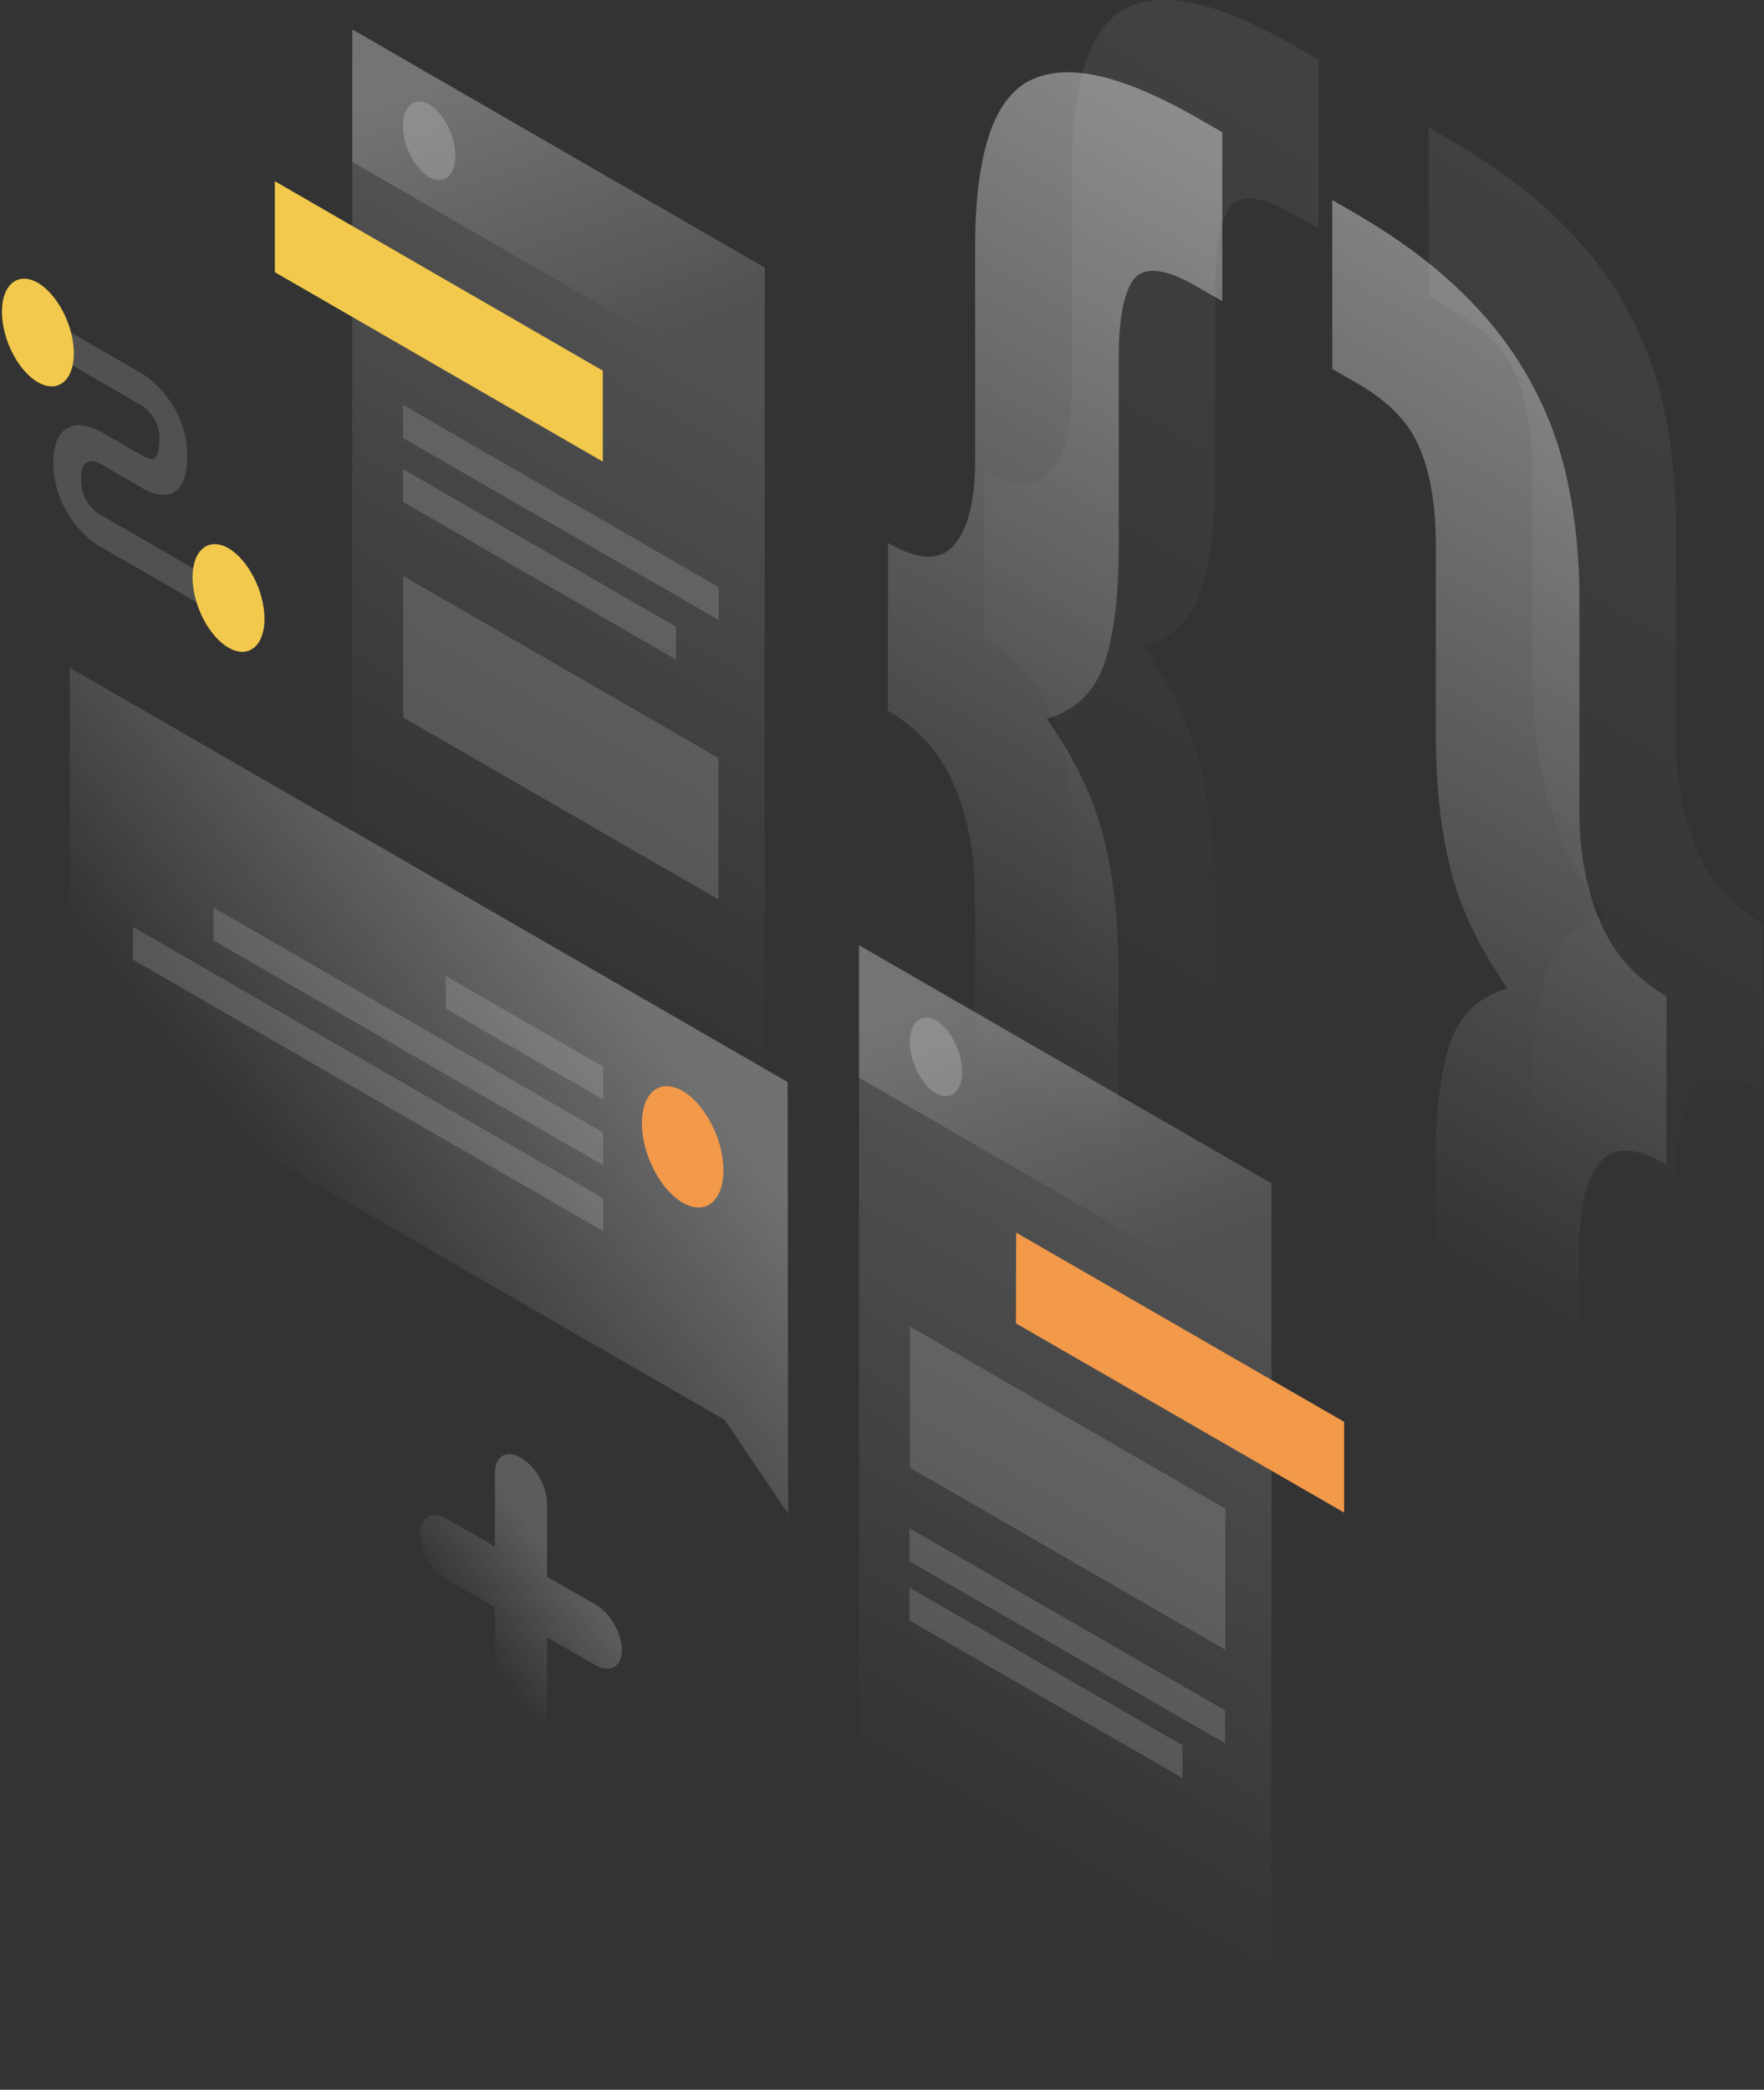 <?xml version="1.0" encoding="UTF-8"?>
<svg width="731px" height="866px" viewBox="0 0 731 866" version="1.1" xmlns="http://www.w3.org/2000/svg" xmlns:xlink="http://www.w3.org/1999/xlink">
    <rect x="0" y="0" width="731" height="866" fill="#333333" stroke="none"/>
    <!-- Generator: Sketch 55.2 (78181) - https://sketchapp.com -->
    <title>Illustration</title>
    <desc>Created with Sketch.</desc>
    <defs>
        <linearGradient x1="55.18%" y1="3.398%" x2="45.506%" y2="75.313%" id="linearGradient-1">
            <stop stop-color="#FFFFFF" offset="0%"></stop>
            <stop stop-color="#FFFFFF" stop-opacity="0" offset="100%"></stop>
        </linearGradient>
        <linearGradient x1="57.748%" y1="0.483%" x2="48.077%" y2="72.38%" id="linearGradient-2">
            <stop stop-color="#FFFFFF" offset="0%"></stop>
            <stop stop-color="#FFFFFF" stop-opacity="0" offset="100%"></stop>
        </linearGradient>
        <linearGradient x1="57.748%" y1="0.483%" x2="48.077%" y2="72.38%" id="linearGradient-3">
            <stop stop-color="#FFFFFF" offset="0%"></stop>
            <stop stop-color="#FFFFFF" stop-opacity="0" offset="100%"></stop>
        </linearGradient>
        <linearGradient x1="55.873%" y1="19.774%" x2="45.054%" y2="75.455%" id="linearGradient-4">
            <stop stop-color="#FFFFFF" offset="0%"></stop>
            <stop stop-color="#FFFFFF" stop-opacity="0" offset="100%"></stop>
        </linearGradient>
        <linearGradient x1="34.322%" y1="10.046%" x2="64.757%" y2="87.605%" id="linearGradient-5">
            <stop stop-color="#FFFFFF" offset="0%"></stop>
            <stop stop-color="#FFFFFF" stop-opacity="0" offset="100%"></stop>
        </linearGradient>
        <linearGradient x1="55.873%" y1="19.773%" x2="45.054%" y2="75.455%" id="linearGradient-6">
            <stop stop-color="#FFFFFF" offset="0%"></stop>
            <stop stop-color="#FFFFFF" stop-opacity="0" offset="100%"></stop>
        </linearGradient>
        <linearGradient x1="34.326%" y1="10.057%" x2="64.761%" y2="87.616%" id="linearGradient-7">
            <stop stop-color="#FFFFFF" offset="0%"></stop>
            <stop stop-color="#FFFFFF" stop-opacity="0" offset="100%"></stop>
        </linearGradient>
        <linearGradient x1="70.299%" y1="31.282%" x2="33.087%" y2="65.596%" id="linearGradient-8">
            <stop stop-color="#FFFFFF" offset="0%"></stop>
            <stop stop-color="#FFFFFF" stop-opacity="0" offset="100%"></stop>
        </linearGradient>
        <linearGradient x1="63.425%" y1="35.526%" x2="29.825%" y2="71.71%" id="linearGradient-9">
            <stop stop-color="#FFFFFF" offset="0%"></stop>
            <stop stop-color="#FFFFFF" stop-opacity="0" offset="100%"></stop>
        </linearGradient>
    </defs>
    <g id="Illustrations" stroke="none" stroke-width="1" fill="none" fill-rule="evenodd">
        <g id="#2" transform="translate(-210, -126)">
            <g id="Illustration" transform="translate(210, 125)">
                <path d="M730.5,453.5 C717.8,446.1 708.6,445.9 702.9,452.9 C697.2,459.8 694.4,471.5 694.4,488 L694.4,576.9 C694.4,593.8 692.8,607.8 689.7,618.9 C686.6,630.4 681.3,638.6 674,643.4 C666.9,648.3 657.3,649.6 645.1,647.3 C633.2,645.1 618.3,638.9 600.5,628.6 L592,623.7 L592,553.7 L602.6,559.8 C615.3,567.2 623.8,568.1 628.1,562.7 C632.6,557.5 634.9,546.6 634.9,530.1 L634.9,451.8 C634.9,431.4 636.9,415.3 640.9,403.4 C644.9,391.5 652.8,384 664.7,380.6 C652.8,363.5 644.9,346.8 640.9,330.4 C636.9,314 635,295.6 635,275.2 L635,196.9 C635,180.4 632.7,167 628.2,156.5 C624,146.2 615.5,137.4 602.7,130 L592.1,123.9 L592.1,53.9 L600.6,58.8 C618.4,69.1 633.3,80 645.2,91.6 C657.4,103.3 667,115.8 674.1,128.9 C681.5,142.2 686.7,156.4 689.8,171.5 C692.9,186.2 694.5,202.1 694.5,218.9 L694.5,307.8 C694.5,324.3 697.3,339.3 703,352.7 C708.7,366.2 717.9,376.6 730.6,383.9 L730.5,453.5 Z" id="Path" fill="url(#linearGradient-1)" fill-rule="nonzero" opacity="0.07"></path>
                <path d="M408,196 C420.7,203.4 429.9,203.6 435.6,196.6 C441.3,189.7 444.1,178 444.1,161.5 L444.1,72.6 C444.1,55.7 445.7,41.7 448.8,30.6 C451.9,19.1 457,10.8 464.1,5.9 C471.5,1.1 481.1,-0.2 493,2 C505.2,4.3 520.2,10.6 538,20.9 L546.5,25.8 L546.5,95.8 L535.9,89.7 C523.2,82.3 514.5,81.3 510,86.5 C505.8,91.9 503.6,102.8 503.6,119.3 L503.6,197.6 C503.6,218 501.6,234.1 497.6,246 C493.6,257.8 485.7,265.4 473.8,268.8 C485.7,285.9 493.6,302.6 497.6,319 C501.6,335.4 503.5,353.8 503.5,374.2 L503.5,452.5 C503.5,469 505.6,482.4 509.9,492.7 C514.4,503.2 523.1,512.1 535.8,519.4 L546.4,525.5 L546.4,595.5 L537.9,590.6 C520.1,580.3 505.1,569.3 492.9,557.6 C481,546 471.4,533.6 464,520.3 C456.9,507.2 451.8,493.1 448.7,477.9 C445.6,463.2 444,447.3 444,430.5 L444,341.6 C444,325.1 441.2,310.1 435.5,296.7 C429.8,283.2 420.6,272.8 407.9,265.5 L408,196 Z" id="Path" fill="url(#linearGradient-2)" fill-rule="nonzero" opacity="0.07"></path>
                <path d="M690.5,483.5 C677.8,476.1 668.6,475.9 662.9,482.9 C657.2,489.8 654.4,501.5 654.4,518 L654.4,606.9 C654.4,623.8 652.8,637.8 649.7,648.9 C646.6,660.4 641.3,668.6 634,673.4 C626.9,678.3 617.3,679.6 605.1,677.3 C593.2,675.1 578.3,668.9 560.5,658.6 L552,653.7 L552,583.7 L562.6,589.8 C575.3,597.2 583.8,598.1 588.1,592.7 C592.6,587.5 594.9,576.6 594.9,560.1 L594.9,481.8 C594.9,461.4 596.9,445.3 600.9,433.4 C604.9,421.5 612.8,414 624.7,410.6 C612.8,393.5 604.9,376.8 600.9,360.4 C596.9,344 595,325.6 595,305.2 L595,226.9 C595,210.4 592.7,197 588.2,186.5 C584,176.2 575.5,167.4 562.7,160 L552.1,153.9 L552.1,83.9 L560.6,88.8 C578.4,99.1 593.3,110 605.2,121.6 C617.4,133.3 627,145.8 634.1,158.9 C641.5,172.2 646.7,186.4 649.8,201.5 C652.9,216.2 654.5,232.1 654.5,248.9 L654.5,337.8 C654.5,354.3 657.3,369.3 663,382.7 C668.7,396.2 677.9,406.6 690.6,413.9 L690.5,483.5 Z" id="Path" fill="url(#linearGradient-1)" fill-rule="nonzero" opacity="0.4"></path>
                <path d="M368,226 C380.7,233.4 389.9,233.6 395.6,226.6 C401.3,219.7 404.1,208 404.1,191.5 L404.1,102.6 C404.1,85.7 405.7,71.7 408.8,60.6 C411.9,49.1 417,40.8 424.1,35.9 C431.5,31.1 441.1,29.8 453,32 C465.2,34.3 480.2,40.6 498,50.9 L506.5,55.8 L506.5,125.8 L495.9,119.7 C483.2,112.3 474.5,111.3 470,116.5 C465.8,121.9 463.6,132.8 463.6,149.3 L463.6,227.6 C463.6,248 461.6,264.1 457.6,276 C453.6,287.8 445.7,295.4 433.8,298.8 C445.7,315.9 453.6,332.6 457.6,349 C461.6,365.4 463.5,383.8 463.5,404.2 L463.5,482.5 C463.5,499 465.6,512.4 469.9,522.7 C474.4,533.2 483.1,542.1 495.8,549.4 L506.4,555.5 L506.4,625.5 L497.9,620.6 C480.1,610.3 465.1,599.3 452.9,587.6 C441,576 431.4,563.6 424,550.3 C416.9,537.2 411.8,523.1 408.7,507.9 C405.6,493.2 404,477.3 404,460.5 L404,371.6 C404,355.1 401.2,340.1 395.5,326.7 C389.8,313.2 380.6,302.8 367.9,295.5 L368,226 Z" id="Path" fill="url(#linearGradient-3)" fill-rule="nonzero" opacity="0.4"></path>
                <polygon id="Path" fill="url(#linearGradient-4)" fill-rule="nonzero" opacity="0.15" points="146 13.2 316.9 111.9 316.8 521.2 145.9 422.5"></polygon>
                <polygon id="Path" fill="#F2C94C" points="113.9 76.1 249.8 154.6 249.8 192.3 113.9 113.8"></polygon>
                <polygon id="Path" fill="#FFFFFF" fill-rule="nonzero" opacity="0.15" points="167.1 239.7 297.7 315.1 297.7 373.7 167.1 298.3"></polygon>
                <polygon id="Path" fill="#FFFFFF" fill-rule="nonzero" opacity="0.15" points="167 168.8 297.8 244.3 297.8 257.9 167 182.5"></polygon>
                <polygon id="Path" fill="#FFFFFF" fill-rule="nonzero" opacity="0.15" points="167 195.4 280.1 260.7 280.1 274.3 167 209"></polygon>
                <polygon id="Path" fill="url(#linearGradient-5)" fill-rule="nonzero" opacity="0.2" points="146 13.2 316.9 111.9 316.9 166.8 146 68.1"></polygon>
                <path d="M188.7,65.6 C188.7,73.9 183.8,77.8 177.8,74.4 C171.8,70.9 167,61.4 167,53.1 C167,44.8 171.9,40.9 177.9,44.3 C183.8,47.8 188.7,57.3 188.7,65.6 Z" id="Path" fill="#FFFFFF" fill-rule="nonzero" opacity="0.2"></path>
                <polygon id="Path" fill="url(#linearGradient-6)" fill-rule="nonzero" opacity="0.15" points="356 392.7 526.9 491.4 526.8 900.7 355.9 802"></polygon>
                <polygon id="Path" fill="#F2994A" points="421.1 511.8 557 590.2 557 627.8 421 549.4"></polygon>
                <polygon id="Path" fill="#FFFFFF" fill-rule="nonzero" opacity="0.15" points="377.1 550.7 507.8 626.2 507.8 684.7 377.1 609.2"></polygon>
                <polygon id="Path" fill="#FFFFFF" fill-rule="nonzero" opacity="0.15" points="376.9 634.3 507.7 709.8 507.7 723.4 376.9 648"></polygon>
                <polygon id="Path" fill="#FFFFFF" fill-rule="nonzero" opacity="0.15" points="376.9 658.9 490 724.2 490 737.8 376.9 672.5"></polygon>
                <polygon id="Path" fill="url(#linearGradient-7)" fill-rule="nonzero" opacity="0.2" points="356 392.7 526.9 491.4 526.9 546.3 356 447.6"></polygon>
                <path d="M398.7,445.2 C398.7,453.5 393.8,457.4 387.8,454 C381.8,450.5 377,441 377,432.7 C377,424.4 381.9,420.5 387.9,423.9 C393.8,427.3 398.7,436.9 398.7,445.2 Z" id="Path" fill="#FFFFFF" fill-rule="nonzero" opacity="0.2"></path>
                <polygon id="Path" fill="url(#linearGradient-8)" fill-rule="nonzero" opacity="0.3" points="326.4 449.4 28.9 277.7 29 432.8 300.3 589.4 326.6 628.3"></polygon>
                <polygon id="Path" fill="#FFFFFF" fill-rule="nonzero" opacity="0.15" points="249.9 443 184.7 405.4 184.7 419 249.9 456.6 249.9 443"></polygon>
                <polygon id="Path" fill="#FFFFFF" fill-rule="nonzero" opacity="0.15" points="249.9 470.3 88.5 377.1 88.5 390.7 250 483.9"></polygon>
                <polygon id="Path" fill="#FFFFFF" fill-rule="nonzero" opacity="0.15" points="250 497.6 55.1 385.1 55.1 398.7 250 511.2"></polygon>
                <path d="M266,466.5 C266,479.3 273.6,494 282.9,499.4 C292.2,504.8 299.8,498.8 299.8,486 C299.8,473.2 292.2,458.5 282.9,453.1 C273.5,447.7 266,453.7 266,466.5 Z" id="Path" fill="#F2994A"></path>
                <path d="M58.3,168.8 L18.9,146 L18.9,132.7 L58.3,155.5 C61.5,157.4 66.2,161.1 70.2,166.9 C74.5,173.1 77.6,180.9 77.6,189.4 C77.6,198.8 75.2,204.1 70.7,205.7 C66.4,207.1 61.4,204.7 58.3,202.9 L42.1,193.5 L42,193.4 C40.6,192.6 38.4,191.8 36.7,192.3 C35.3,192.7 33.6,194.2 33.6,199.4 C33.6,204.6 35.2,207.8 36.6,209.7 C38.3,212.1 40.5,213.8 41.9,214.5 L42.1,214.6 L91.7,243.2 L91.7,256.5 L42.4,228 C39,226.2 34.1,222.5 29.9,216.6 C25.3,210.1 22.1,201.9 22.1,192.7 C22.1,183.6 25.3,178.9 29.8,177.6 C34,176.4 38.9,178.2 42.3,180.2 L58.4,189.5 C60.7,190.8 62.5,191.4 63.6,191 C64.5,190.7 66.1,189.4 66.1,182.7 C66.1,178.3 64.7,175.5 63.3,173.5 C61.7,171.3 59.6,169.5 58.3,168.8 Z" id="Path" fill="#FFFFFF" fill-rule="nonzero" opacity="0.15"></path>
                <path d="M30.6,147.4 C30.6,158.8 23.9,164.1 15.7,159.4 C7.5,154.7 0.8,141.6 0.8,130.2 C0.8,118.8 7.5,113.5 15.7,118.2 C23.9,123 30.6,136.1 30.6,147.4 Z" id="Path" fill="#F2C94C"></path>
                <path d="M109.6,257.4 C109.6,268.8 102.9,274.1 94.7,269.4 C86.5,264.7 79.8,251.6 79.8,240.2 C79.8,228.8 86.5,223.5 94.7,228.2 C102.9,233 109.6,246.1 109.6,257.4 Z" id="Path" fill="#F2C94C"></path>
                <path d="M215.9,605.1 C221.9,608.6 226.7,616.9 226.7,623.9 L226.7,654.4 L246.9,666 C252.9,669.5 257.7,677.8 257.7,684.8 C257.7,691.7 252.8,694.5 246.9,691.1 L226.7,679.5 L226.7,710 C226.7,716.9 221.8,719.7 215.9,716.3 C209.9,712.8 205.1,704.5 205.1,697.5 L205.1,667 L184.9,655.4 C178.9,651.9 174.1,643.6 174.1,636.6 C174.1,629.7 179,626.9 184.9,630.3 L205.1,641.9 L205.1,611.4 C205.1,604.4 209.9,601.6 215.9,605.1 Z" id="Path" fill="url(#linearGradient-9)" fill-rule="nonzero" opacity="0.2"></path>
            </g>
        </g>
    </g>
</svg>